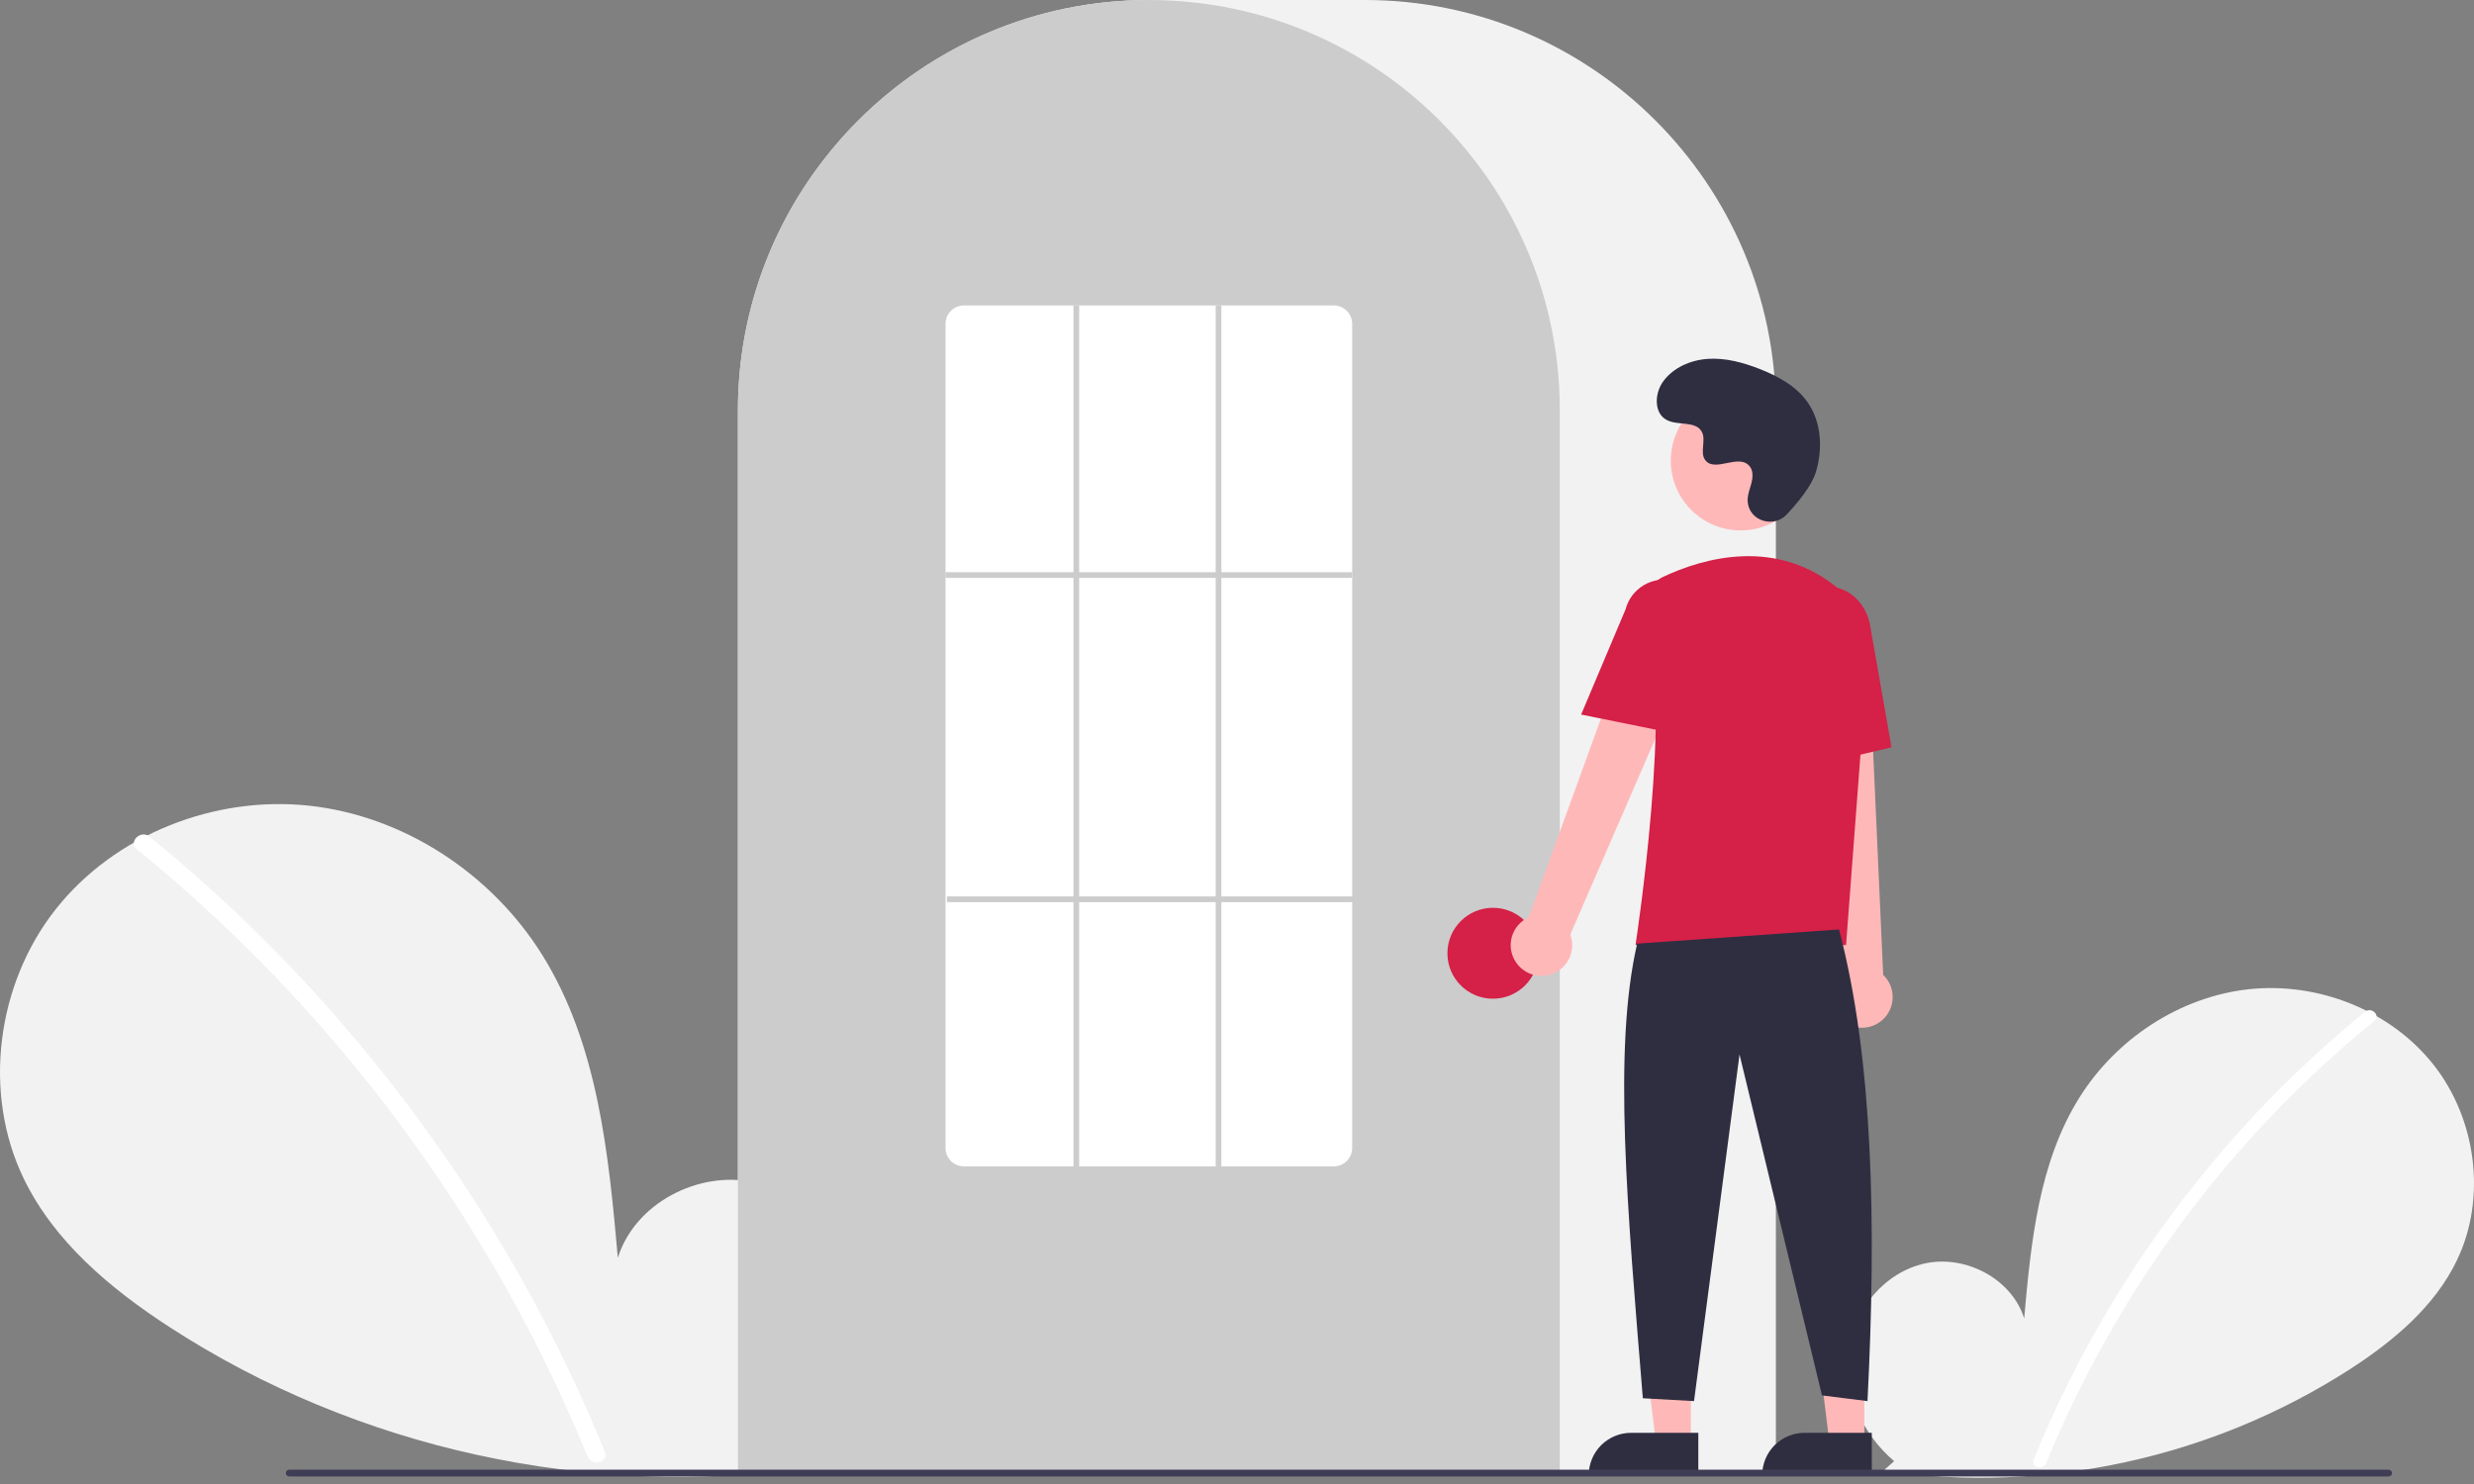 <svg width="320" height="192" viewBox="0 0 320 192" fill="none" xmlns="http://www.w3.org/2000/svg">
<rect x="0" y="0" width="320" height="192" fill="#808080" stroke="none"/>
<g clip-path="url(#clip0)">
<path d="M244.999 189.045C240.903 185.585 238.414 180.12 239.067 174.799C239.719 169.478 243.761 164.587 249.005 163.457C254.248 162.327 260.224 165.455 261.817 170.574C262.693 160.705 263.703 150.422 268.953 142.018C273.707 134.408 281.94 128.963 290.864 127.989C299.787 127.014 309.182 130.694 314.747 137.733C320.312 144.772 321.675 155.005 317.777 163.086C314.906 169.04 309.616 173.47 304.073 177.074C286.164 188.624 264.683 193.32 243.585 190.3L244.999 189.045Z" fill="#F2F2F2"/>
<path d="M305.923 130.898C298.56 136.891 291.805 143.595 285.757 150.911C276.291 162.322 268.631 175.115 263.043 188.846C262.634 189.848 264.262 190.284 264.666 189.293C273.808 166.978 288.402 147.31 307.113 132.087C307.953 131.403 306.756 130.219 305.923 130.898Z" fill="white"/>
<path d="M103.013 188.105C108.64 183.353 112.058 175.846 111.162 168.538C110.265 161.23 104.714 154.512 97.512 152.96C90.311 151.408 82.102 155.704 79.914 162.734C78.711 149.179 77.323 135.056 70.113 123.513C63.584 113.061 52.275 105.582 40.019 104.244C27.763 102.906 14.859 107.959 7.215 117.627C-0.429 127.296 -2.3 141.351 3.053 152.451C6.997 160.627 14.263 166.713 21.875 171.663C46.162 187.458 76.29 194.045 104.957 189.829" fill="#F2F2F2"/>
<path d="M19.335 108.239C29.448 116.472 38.725 125.679 47.033 135.728C55.342 145.767 62.657 156.587 68.876 168.037C72.352 174.46 75.475 181.068 78.23 187.832C78.791 189.207 76.556 189.806 76.001 188.446C71.121 176.522 65.083 165.105 57.974 154.359C50.9 143.651 42.804 133.654 33.798 124.509C28.705 119.339 23.331 114.453 17.7 109.873C16.546 108.934 18.19 107.308 19.335 108.239L19.335 108.239Z" fill="white"/>
<path d="M229.701 190.789H95.448V53.119C95.448 23.829 119.291 0 148.598 0H176.552C205.858 0 229.701 23.829 229.701 53.119V190.789Z" fill="#F2F2F2"/>
<path d="M201.747 190.789H95.448V53.119C95.419 41.896 98.975 30.956 105.598 21.893C105.843 21.561 106.086 21.232 106.337 20.908C109.541 16.708 113.354 13.01 117.649 9.934C117.892 9.758 118.135 9.584 118.383 9.411C121.977 6.925 125.865 4.893 129.959 3.361C130.202 3.268 130.449 3.176 130.697 3.088C134.399 1.767 138.237 0.863 142.139 0.391C142.381 0.358 142.629 0.332 142.878 0.306C146.68 -0.1 150.516 -0.1 154.319 0.306C154.566 0.332 154.815 0.358 155.059 0.391C158.961 0.863 162.798 1.768 166.499 3.088C166.746 3.176 166.994 3.268 167.238 3.361C171.28 4.874 175.123 6.876 178.679 9.322C178.926 9.491 179.173 9.665 179.417 9.838C181.825 11.556 184.086 13.47 186.179 15.56C187.857 17.236 189.42 19.023 190.859 20.909C191.109 21.232 191.353 21.561 191.597 21.893C198.22 30.956 201.776 41.896 201.747 53.119V190.789Z" fill="#CCCCCC"/>
<path d="M193.103 129.214C196.354 129.214 198.988 126.581 198.988 123.333C198.988 120.084 196.354 117.451 193.103 117.451C189.853 117.451 187.218 120.084 187.218 123.333C187.218 126.581 189.853 129.214 193.103 129.214Z" fill="#D52047"/>
<path d="M218.703 186.665H214.194L212.048 169.282L218.704 169.282L218.703 186.665Z" fill="#FFB8B8"/>
<path d="M210.973 185.378H219.669V190.85H205.497C205.497 190.131 205.639 189.42 205.914 188.756C206.189 188.092 206.592 187.489 207.101 186.98C207.609 186.472 208.213 186.069 208.877 185.794C209.542 185.519 210.254 185.378 210.973 185.378Z" fill="#2F2E41"/>
<path d="M241.14 186.665H236.631L234.485 169.282L241.141 169.282L241.14 186.665Z" fill="#FFB8B8"/>
<path d="M233.409 185.378H242.106V190.85H227.934C227.934 190.131 228.075 189.42 228.351 188.756C228.626 188.092 229.029 187.489 229.537 186.98C230.046 186.472 230.65 186.069 231.314 185.794C231.978 185.519 232.69 185.378 233.409 185.378Z" fill="#2F2E41"/>
<path d="M196.082 124.498C195.757 124.02 195.542 123.477 195.45 122.907C195.358 122.337 195.393 121.754 195.551 121.199C195.709 120.644 195.987 120.13 196.366 119.693C196.744 119.257 197.213 118.909 197.741 118.674L213.07 76.448L220.613 80.562L203.11 120.915C203.447 121.826 203.437 122.83 203.083 123.735C202.729 124.641 202.055 125.385 201.189 125.826C200.322 126.268 199.324 126.377 198.383 126.132C197.441 125.887 196.623 125.306 196.082 124.498Z" fill="#FFB8B8"/>
<path d="M238.836 132.432C238.335 132.145 237.903 131.752 237.571 131.28C237.238 130.807 237.013 130.268 236.912 129.7C236.81 129.131 236.835 128.548 236.984 127.99C237.132 127.432 237.401 126.914 237.772 126.471L233.024 81.803L241.607 82.195L243.581 126.132C244.284 126.804 244.715 127.71 244.794 128.679C244.873 129.648 244.594 130.612 244.009 131.388C243.424 132.165 242.574 132.7 241.621 132.893C240.668 133.085 239.677 132.921 238.836 132.432Z" fill="#FFB8B8"/>
<path d="M225.142 68.626C230.132 68.626 234.176 64.584 234.176 59.598C234.176 54.611 230.132 50.569 225.142 50.569C220.153 50.569 216.108 54.611 216.108 59.598C216.108 64.584 220.153 68.626 225.142 68.626Z" fill="#FFB8B8"/>
<path d="M238.779 122.273H211.543L211.576 122.062C211.625 121.745 216.43 90.286 212.886 79.994C212.53 78.983 212.562 77.876 212.974 76.886C213.386 75.896 214.15 75.094 215.118 74.633H215.118C220.184 72.249 229.907 69.313 238.114 76.438C239.322 77.503 240.265 78.835 240.869 80.328C241.473 81.82 241.721 83.433 241.594 85.038L238.779 122.273Z" fill="#D52047"/>
<path d="M216.774 94.935L204.512 92.449L210.26 78.836C210.604 77.518 211.457 76.39 212.632 75.699C213.807 75.008 215.209 74.812 216.529 75.153C217.849 75.493 218.98 76.343 219.673 77.516C220.367 78.689 220.567 80.089 220.23 81.409L216.774 94.935Z" fill="#D52047"/>
<path d="M232.478 99.551L231.741 82.663C231.182 79.488 233.001 76.487 235.797 75.996C238.595 75.508 241.326 77.71 241.888 80.908L244.658 96.688L232.478 99.551Z" fill="#D52047"/>
<path d="M237.873 120.252C242.255 136.932 242.733 158.141 241.551 181.275L235.666 180.539L224.999 136.426L219.114 181.275L212.493 180.907C210.515 156.634 208.59 135.796 211.758 122.09L237.873 120.252Z" fill="#2F2E41"/>
<path d="M231.095 66.575C229.41 68.37 226.28 67.406 226.06 64.955C226.043 64.765 226.044 64.573 226.064 64.383C226.177 63.298 226.805 62.312 226.654 61.166C226.62 60.88 226.514 60.608 226.345 60.376C225.002 58.578 221.85 61.179 220.582 59.552C219.805 58.555 220.719 56.984 220.122 55.869C219.335 54.397 217.004 55.123 215.542 54.317C213.915 53.42 214.012 50.926 215.083 49.408C216.389 47.558 218.679 46.571 220.94 46.428C223.201 46.286 225.447 46.897 227.558 47.719C229.956 48.653 232.335 49.944 233.811 52.052C235.606 54.616 235.779 58.062 234.881 61.059C234.335 62.883 232.471 65.11 231.095 66.575Z" fill="#2F2E41"/>
<path d="M308.959 191.025H37.402C37.286 191.025 37.175 190.979 37.093 190.897C37.011 190.815 36.966 190.704 36.966 190.588C36.966 190.472 37.011 190.361 37.093 190.279C37.175 190.197 37.286 190.15 37.402 190.15H308.959C309.075 190.15 309.186 190.197 309.268 190.279C309.349 190.361 309.395 190.472 309.395 190.588C309.395 190.704 309.349 190.815 309.268 190.897C309.186 190.979 309.075 191.025 308.959 191.025Z" fill="#3F3D56"/>
<path d="M172.506 150.903H124.69C124.06 150.907 123.455 150.66 123.006 150.218C122.558 149.776 122.304 149.174 122.299 148.545V41.876C122.304 41.247 122.558 40.645 123.006 40.203C123.455 39.761 124.06 39.514 124.69 39.518H172.506C173.136 39.514 173.741 39.761 174.189 40.203C174.637 40.645 174.892 41.247 174.897 41.876V148.545C174.892 149.174 174.637 149.776 174.189 150.218C173.741 150.66 173.136 150.907 172.506 150.903Z" fill="white"/>
<path d="M174.897 74.033H122.299V74.768H174.897V74.033Z" fill="#CCCCCC"/>
<path d="M175.081 115.98H122.483V116.716H175.081V115.98Z" fill="#CCCCCC"/>
<path d="M139.586 39.518H138.851V151.271H139.586V39.518Z" fill="#CCCCCC"/>
<path d="M157.977 39.518H157.241V151.271H157.977V39.518Z" fill="#CCCCCC"/>
</g>
<defs>
<clipPath id="clip0">
<rect width="320" height="191.207" fill="white"/>
</clipPath>
</defs>
</svg>
